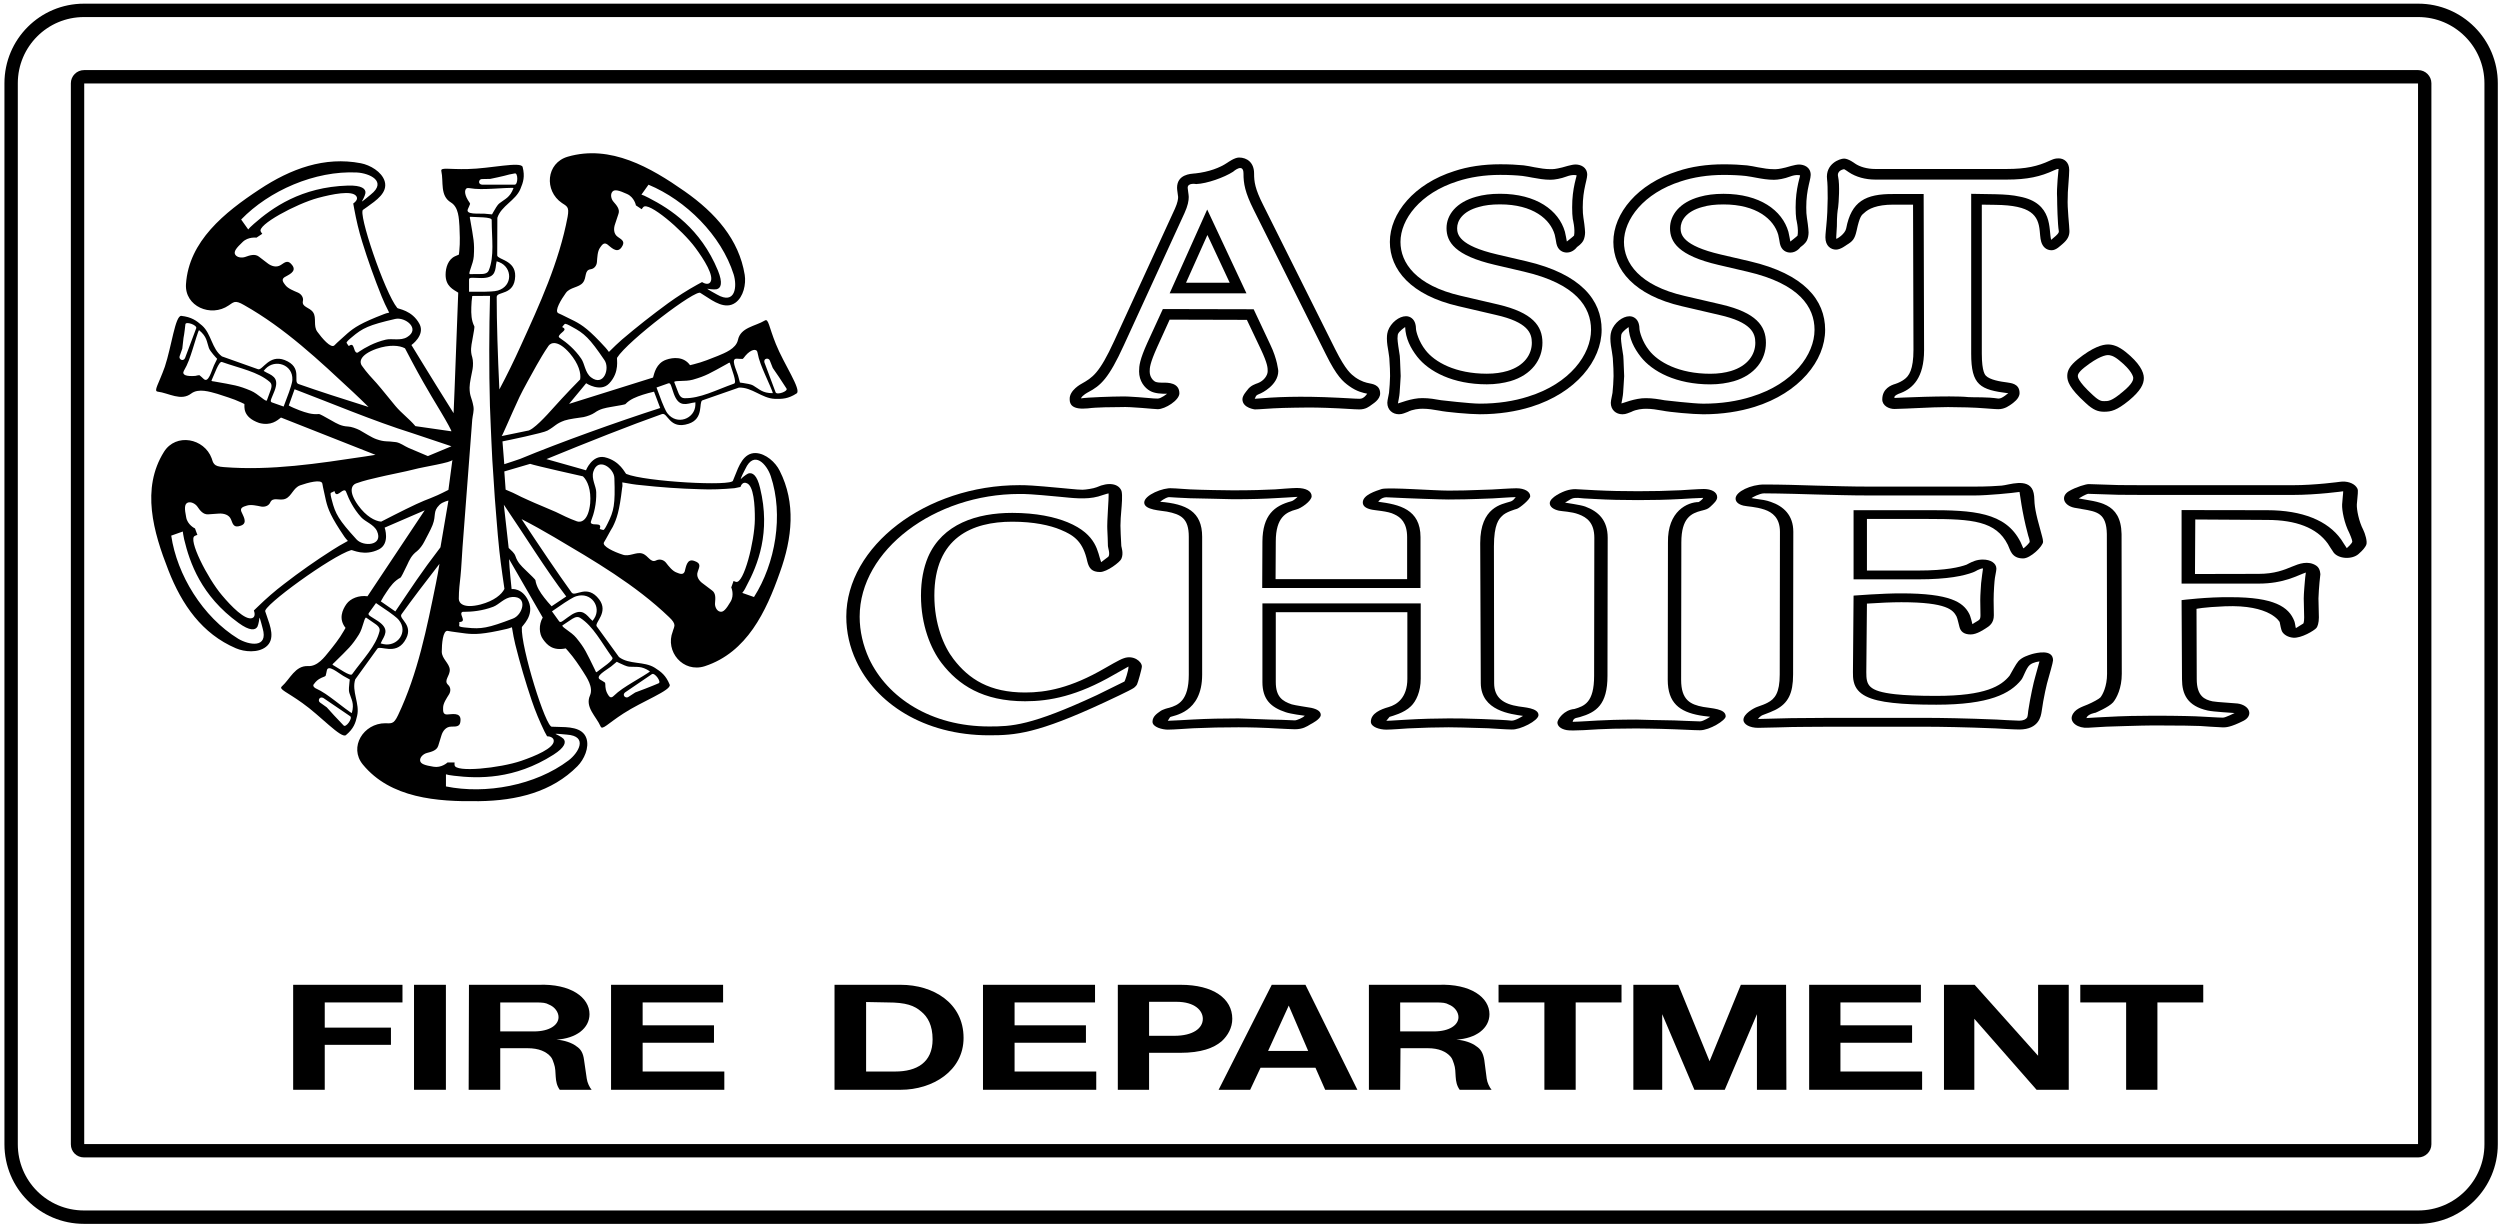 <?xml version="1.0" encoding="UTF-8"?>
<svg xmlns="http://www.w3.org/2000/svg" xmlns:xlink="http://www.w3.org/1999/xlink" width="556pt" height="273pt" viewBox="0 0 556 273" version="1.1">
<g id="surface1">
<path style=" stroke:none;fill-rule:nonzero;fill:rgb(0%,0%,0%);fill-opacity:1;" d="M 537.812 0.816 L 18.684 0.816 C 8.867 0.816 0.988 8.746 0.988 18.516 L 0.988 254.484 C 0.988 264.301 8.867 272.184 18.684 272.184 L 537.812 272.184 C 547.586 272.184 555.512 264.301 555.512 254.484 L 555.512 18.516 C 555.512 8.746 547.586 0.816 537.812 0.816 Z M 552.539 254.484 C 552.539 262.648 545.934 269.207 537.812 269.207 L 18.684 269.207 C 10.52 269.207 3.961 262.648 3.961 254.484 L 3.961 18.516 C 3.961 10.398 10.52 3.793 18.684 3.793 L 537.812 3.793 C 545.934 3.793 552.539 10.398 552.539 18.516 L 552.539 254.484 "/>
<path style=" stroke:none;fill-rule:nonzero;fill:rgb(0%,0%,0%);fill-opacity:1;" d="M 537.812 15.59 L 18.684 15.59 C 17.082 15.59 15.758 16.91 15.758 18.516 L 15.758 254.484 C 15.758 256.137 17.035 257.41 18.684 257.41 L 537.812 257.41 C 539.418 257.41 540.742 256.09 540.742 254.484 L 540.742 18.516 C 540.742 16.91 539.418 15.59 537.812 15.59 Z M 537.77 254.438 L 18.73 254.438 L 18.73 18.562 L 537.77 18.562 L 537.77 254.438 "/>
<path style=" stroke:none;fill-rule:nonzero;fill:rgb(0%,0%,0%);fill-opacity:1;" d="M 241.926 90.824 C 243.754 90.57 247.668 90.535 249.367 90.535 C 251.418 90.414 256.777 91.004 257.484 91.004 C 259.121 91.004 262.297 89.016 262.297 87.465 C 262.273 85.086 259.746 85.086 258.617 85.105 C 257.77 85.105 257.297 85.059 256.871 84.871 C 256.398 84.586 255.691 83.832 255.691 82.605 C 255.691 81.805 255.738 80.812 257.344 77.227 L 260.129 71.09 L 277.305 71.137 L 280.375 77.602 C 281.977 81 281.93 81.852 281.93 82.559 C 281.93 83.52 281.047 84.719 279.762 85.199 C 279.242 85.391 278.109 85.719 277.398 86.758 C 277.305 86.898 276.316 87.938 276.316 88.785 C 276.316 90.828 279.27 91.055 279.051 91.055 C 279.996 91.055 282.734 90.816 283.203 90.816 C 285.328 90.676 291.18 90.629 291.18 90.629 C 291.18 90.629 293.871 90.629 297.645 90.816 C 298.164 90.816 301.281 91.055 302.32 91.055 C 303.734 91.055 304.488 90.438 305.055 90.016 C 305.199 89.871 306.945 88.93 306.945 87.512 C 306.945 85.52 305.09 85.387 304.535 85.246 C 303.828 85.105 302.789 84.871 301.422 83.926 C 300.477 83.219 299.344 82.414 296.984 77.742 L 280.941 45.605 C 279.102 41.973 278.91 40.414 278.91 38.574 C 278.91 36.164 277.352 35.035 275.559 35.035 C 274.57 35.035 273.152 36.07 272.918 36.215 C 271.312 37.301 268.859 38.242 265.789 38.574 L 265.648 38.574 C 264.801 38.668 261.777 38.762 261.777 41.781 C 261.777 42.301 262.016 43.574 262.016 43.812 C 262.016 44.238 261.922 45.039 261.309 46.406 L 247.809 75.809 C 244.461 83.125 242.949 83.973 240.543 85.344 C 240.543 85.344 237.766 86.773 237.898 88.836 C 237.898 89.922 238.445 91.164 241.926 90.824 Z M 242.004 87.23 C 244.793 85.77 246.582 84.16 249.934 76.801 L 263.43 47.398 C 264.188 45.746 264.375 44.613 264.375 43.812 C 264.375 43.34 264.141 42.066 264.141 41.781 C 264.117 40.57 266.027 40.934 266.027 40.934 C 268.418 40.844 272.258 39.469 274.238 38.195 C 274.293 38.152 276.543 36.133 276.551 38.574 C 276.551 40.84 276.883 42.773 278.816 46.645 L 294.863 78.781 C 297.316 83.738 298.684 84.871 300.055 85.859 C 301.754 87.09 303.168 87.371 304.066 87.559 C 304.066 87.559 303.641 88.129 303.547 88.176 C 303.168 88.504 302.887 88.691 302.32 88.691 C 301.375 88.691 298.309 88.457 297.645 88.457 C 288.969 88.023 283.645 88.297 279.051 88.691 C 279.051 88.691 279.289 88.176 279.336 88.078 C 279.523 87.844 279.809 87.703 280.422 87.465 C 280.422 87.465 284.289 85.711 284.289 82.512 C 284.289 82.512 284.102 79.914 282.496 76.609 L 278.816 68.777 L 258.617 68.73 L 255.172 76.234 C 253.473 80.008 253.332 81.332 253.332 82.605 C 253.332 84.73 254.559 86.285 255.785 86.945 C 256.777 87.512 258.383 87.613 259.562 87.559 C 259.562 87.559 258.246 88.637 257.484 88.645 C 256.871 88.645 256.305 88.598 255.832 88.551 C 255.832 88.551 250.871 88.094 249.367 88.176 C 247.621 88.176 241.859 88.363 240.402 88.598 C 240.699 87.887 242.004 87.23 242.004 87.23 "/>
<path style=" stroke:none;fill-rule:nonzero;fill:rgb(0%,0%,0%);fill-opacity:1;" d="M 408.328 55.516 C 409.367 55.516 410.594 54.523 410.688 54.477 C 412.012 53.676 412.48 53.203 412.906 51.316 C 413.613 48.012 414.039 47.824 414.605 47.352 C 415.551 46.453 417.344 45.512 421.07 45.512 L 425.461 45.512 L 425.555 77.789 C 425.555 82.227 424.562 83.645 423.48 84.398 C 423.055 84.73 422.246 85.156 421.496 85.391 C 420.621 85.641 418.617 86.414 418.617 88.836 C 418.617 90.242 420.113 90.957 421.309 90.957 C 422.535 90.957 425.742 90.77 426.121 90.77 C 428.387 90.629 432.066 90.535 433.246 90.535 C 435.797 90.535 439.289 90.629 441.461 90.816 C 441.742 90.816 443.629 91.004 444.434 91.004 C 445.895 91.004 446.887 90.203 447.5 89.777 C 447.641 89.637 449.152 88.691 449.152 87.418 C 449.152 85.184 446.969 85.195 446.414 85.059 C 444.902 84.871 442.547 84.492 441.648 83.551 C 441.555 83.406 440.754 82.84 440.754 78.641 L 440.754 45.512 L 443.82 45.559 C 451.746 45.652 453.305 47.871 453.637 51.363 C 453.684 51.551 453.73 53.062 453.965 53.77 C 454.297 54.902 455.098 55.656 456.277 55.656 C 457.316 55.656 458.227 54.637 458.73 54.242 C 459.77 53.344 460.242 52.543 460.242 51.41 C 460.242 50.324 459.73 46.305 459.863 44 C 459.863 43.293 459.863 42.68 460.055 40.367 C 460.102 39.562 460.195 38.715 460.195 37.816 C 460.195 36.023 459.016 35.223 457.836 35.223 C 456.984 35.223 456.609 35.41 455.852 35.742 C 453.211 36.969 450.613 37.582 446.273 37.582 L 417.059 37.582 C 415.266 37.582 413.613 37.109 412.531 36.355 C 412.531 36.355 411.113 35.27 410.121 35.27 C 409.18 35.27 405.93 36.406 406.34 39.887 C 406.527 41.332 406.582 46.266 406.16 50.324 C 406.16 50.465 405.969 52.07 405.969 52.777 C 405.969 54.715 407.195 55.516 408.328 55.516 Z M 408.52 50.324 C 408.52 47.918 408.66 46.926 408.801 46.125 C 408.934 45.145 409.203 41.051 408.801 39.328 C 408.43 37.84 410.121 37.629 410.121 37.629 C 410.219 37.629 411.16 38.289 411.16 38.289 C 412.766 39.375 414.891 39.941 417.059 39.941 L 446.273 39.941 C 450.898 39.941 453.824 39.281 456.844 37.867 C 457.504 37.582 457.504 37.582 457.836 37.582 C 457.836 37.582 457.34 41.867 457.504 44 C 457.504 45.227 457.613 49.992 457.883 51.41 C 457.883 51.645 457.883 51.836 457.223 52.449 C 456.938 52.684 456.18 53.34 456.18 53.34 C 455.566 51.152 456.727 45.145 449.152 43.719 C 447.688 43.387 445.941 43.246 443.867 43.199 L 438.391 43.105 L 438.391 78.641 C 438.391 85.695 440.387 86.68 446.648 87.465 C 446.32 87.656 446.133 87.844 445.941 87.984 C 445.328 88.41 444.953 88.645 444.434 88.645 C 441.781 88.238 439.277 88.414 437.777 88.316 C 433.785 87.887 421.355 88.504 421.355 88.504 C 421.355 88.504 420.883 88.023 422.816 87.371 C 425.348 86.359 427.914 84.062 427.914 77.887 L 427.82 43.152 L 421.07 43.152 C 414.871 43.098 411.73 44.805 410.594 50.797 C 410.359 52.023 408.566 53.156 408.379 53.109 C 408.328 53.062 408.52 50.609 408.52 50.324 "/>
<path style=" stroke:none;fill-rule:nonzero;fill:rgb(0%,0%,0%);fill-opacity:1;" d="M 358.715 80.152 C 358.809 81.332 358.855 82.652 358.855 83.645 C 358.855 84.445 358.715 86.664 358.621 87.371 C 358.621 87.559 358.242 89.023 358.242 89.59 C 358.242 91.148 359.375 92.137 360.84 92.137 C 361.688 92.137 362.23 91.777 362.773 91.617 C 363.871 91.027 365.32 90.91 366.078 90.91 C 367.305 90.91 368.484 91.102 369.805 91.336 C 371.176 91.641 376.508 92.137 378.82 92.137 C 383.066 92.137 386.891 91.523 390.238 90.484 C 400.199 87.371 405.91 80.199 405.91 73.355 C 405.91 66.746 401.285 60.941 389.156 58.109 L 382.688 56.602 C 374.148 54.617 373.77 52.117 373.77 50.75 C 373.77 49.145 374.902 47.02 378.633 46.031 C 379.906 45.652 381.414 45.465 383.305 45.465 C 390.664 45.465 394.488 48.766 395.48 52.211 C 395.574 52.543 395.809 53.91 395.855 54.195 C 396.188 55.703 397.273 56.176 398.168 56.176 C 399.488 56.176 400.293 55.137 400.434 54.949 C 400.672 54.762 401.426 54.289 401.852 53.484 C 402.086 53.016 402.227 52.309 402.227 51.691 C 402.227 50.984 401.898 48.531 401.852 48.391 C 401.754 47.684 401.711 47.211 401.711 46.125 C 401.711 44.094 401.945 42.586 402.273 41.121 C 402.273 40.98 402.699 39.562 402.699 38.902 C 402.699 37.129 401.164 36.59 400.105 36.59 C 399.207 36.59 397.367 37.203 397.129 37.254 C 395.574 37.629 395.195 37.629 394.535 37.629 C 393.355 37.629 392.223 37.441 390.949 37.203 C 390.191 37.062 389.391 36.875 388.539 36.781 C 387.125 36.641 385.379 36.543 383.352 36.543 C 379.574 36.543 376.129 37.062 373.156 38.055 C 364.188 40.887 358.809 47.445 358.809 53.816 C 358.809 59.953 363.434 65.66 374.102 68.117 L 382.406 70.051 C 389.484 71.656 390.383 74.062 390.383 76.234 C 390.383 78.828 388.73 81.379 384.953 82.512 C 383.68 82.887 382.172 83.125 380.379 83.125 C 373.391 83.125 368.766 80.527 366.738 77.887 C 365.273 76.047 364.613 73.73 364.613 73.07 C 364.613 72.695 364.566 72.363 364.473 72.035 C 364.188 70.949 363.34 70.336 362.395 70.336 C 360.875 70.336 359.016 71.777 358.387 73.59 C 358.289 73.875 358.148 74.395 358.148 75.289 C 358.148 76.328 358.34 77.32 358.48 78.168 C 358.574 78.926 358.715 79.535 358.715 80.152 Z M 360.602 74.348 C 360.832 73.656 362.16 72.789 362.207 72.742 C 362.301 75.254 363.414 77.453 364.898 79.348 C 367.492 82.652 372.824 85.484 380.379 85.484 C 382.359 85.484 384.105 85.199 385.613 84.777 C 390.289 83.406 392.742 80.008 392.742 76.234 C 392.742 72.457 390.523 69.531 382.926 67.738 L 374.617 65.805 C 364.566 63.492 361.168 58.441 361.168 53.816 C 361.168 48.812 365.512 42.961 373.863 40.32 C 376.602 39.422 379.812 38.902 383.352 38.902 C 385.332 38.902 386.984 38.996 388.305 39.141 C 388.777 39.188 390.289 39.469 390.523 39.516 C 391.797 39.754 393.117 39.988 394.535 39.988 C 395.434 39.988 396.887 39.734 398.074 39.273 C 399.512 38.727 400.34 38.996 400.34 38.996 C 400.34 39.234 399.961 40.414 399.914 40.789 C 399.586 42.301 399.348 43.953 399.348 46.125 C 399.348 47.305 399.395 47.918 399.488 48.719 C 399.488 48.719 400.055 50.949 399.773 52.402 C 399.68 52.543 398.168 53.723 398.168 53.723 C 398.168 53.629 397.84 51.93 397.742 51.551 C 396.375 46.785 391.371 43.105 383.305 43.105 C 381.227 43.105 379.527 43.34 378.016 43.766 C 373.535 44.992 371.41 47.824 371.41 50.75 C 371.41 53.816 373.25 56.836 382.172 58.914 L 388.637 60.426 C 400.199 63.113 403.551 68.305 403.551 73.355 C 403.551 78.828 398.879 85.344 389.531 88.223 C 386.418 89.211 382.832 89.777 378.82 89.777 C 376.602 89.777 370.324 89.023 370.23 89.023 C 368.91 88.785 367.539 88.551 366.078 88.551 C 363.664 88.5 360.695 89.777 360.602 89.73 C 360.602 89.73 360.98 87.844 360.98 87.371 C 360.98 87.137 361.215 84.16 361.215 83.645 C 361.215 83.078 361.074 80.672 361.074 80.152 C 361.074 79.441 360.98 78.781 360.887 78.312 C 360.84 78.121 360.508 75.902 360.508 75.289 C 360.508 74.676 360.602 74.395 360.602 74.348 "/>
<path style=" stroke:none;fill-rule:nonzero;fill:rgb(0%,0%,0%);fill-opacity:1;" d="M 463.816 89.59 C 465.562 91.242 466.648 91.57 467.969 91.57 C 469.523 91.57 470.754 91.289 473.488 89.07 C 476.086 86.898 476.793 85.438 476.793 84.066 C 476.793 82.699 475.801 80.719 472.734 78.262 C 471.129 76.988 469.902 76.609 468.816 76.609 C 467.59 76.609 465.469 77.18 462.07 79.914 C 460.324 81.332 459.758 82.414 459.758 83.598 C 459.758 84.777 460.18 86.285 463.816 89.59 Z M 462.117 83.598 C 462.117 83.453 462.07 82.934 463.531 81.754 C 466.742 79.207 468.348 78.973 468.816 78.973 C 469.242 78.973 469.996 79.066 471.27 80.105 C 474.148 82.414 474.434 83.785 474.434 84.066 C 474.434 84.398 474.387 85.297 471.98 87.23 C 469.574 89.258 468.863 89.211 467.969 89.211 C 467.402 89.211 466.883 89.211 465.422 87.844 C 461.926 84.633 462.117 83.738 462.117 83.598 "/>
<path style=" stroke:none;fill-rule:nonzero;fill:rgb(0%,0%,0%);fill-opacity:1;" d="M 309.012 80.141 C 309.105 81.32 309.152 82.641 309.152 83.633 C 309.152 84.438 309.012 86.652 308.918 87.363 C 308.918 87.551 308.539 89.012 308.539 89.578 C 308.539 91.137 309.672 92.129 311.137 92.129 C 311.984 92.129 312.527 91.77 313.07 91.609 C 314.164 91.02 315.617 90.902 316.375 90.902 C 317.602 90.902 318.781 91.09 320.102 91.324 C 321.473 91.633 326.805 92.129 329.117 92.129 C 333.363 92.129 337.188 91.516 340.535 90.477 C 350.496 87.363 356.203 80.188 356.203 73.344 C 356.203 66.738 351.578 60.934 339.453 58.102 L 332.984 56.59 C 324.445 54.609 324.066 52.109 324.066 50.738 C 324.066 49.137 325.199 47.012 328.926 46.02 C 330.203 45.645 331.711 45.453 333.602 45.453 C 340.961 45.453 344.785 48.758 345.773 52.203 C 345.871 52.531 346.105 53.902 346.152 54.184 C 346.484 55.695 347.57 56.168 348.465 56.168 C 349.785 56.168 350.59 55.129 350.73 54.938 C 350.969 54.75 351.723 54.277 352.145 53.477 C 352.383 53.004 352.523 52.297 352.523 51.684 C 352.523 50.977 352.195 48.52 352.145 48.379 C 352.051 47.672 352.004 47.199 352.004 46.113 C 352.004 44.086 352.242 42.574 352.57 41.113 C 352.57 40.969 352.996 39.555 352.996 38.895 C 352.996 37.121 351.461 36.582 350.398 36.582 C 349.504 36.582 347.664 37.195 347.426 37.242 C 345.871 37.621 345.492 37.621 344.832 37.621 C 343.652 37.621 342.52 37.43 341.246 37.195 C 340.488 37.055 339.688 36.863 338.84 36.77 C 337.422 36.629 335.676 36.535 333.648 36.535 C 329.871 36.535 326.426 37.055 323.453 38.047 C 314.484 40.875 309.105 47.438 309.105 53.809 C 309.105 59.941 313.73 65.652 324.398 68.105 L 332.703 70.043 C 339.781 71.645 340.68 74.055 340.68 76.223 C 340.68 78.82 339.027 81.367 335.254 82.5 C 333.977 82.879 332.469 83.113 330.672 83.113 C 323.688 83.113 319.062 80.52 317.035 77.875 C 315.57 76.035 314.91 73.723 314.91 73.062 C 314.91 72.684 314.863 72.355 314.77 72.023 C 314.484 70.938 313.637 70.324 312.691 70.324 C 311.172 70.324 309.312 71.77 308.68 73.582 C 308.586 73.863 308.445 74.383 308.445 75.281 C 308.445 76.316 308.633 77.309 308.777 78.16 C 308.871 78.914 309.012 79.527 309.012 80.141 Z M 310.898 74.336 C 311.129 73.648 312.457 72.777 312.504 72.73 C 312.598 75.246 313.711 77.441 315.195 79.34 C 317.789 82.641 323.121 85.473 330.672 85.473 C 332.656 85.473 334.402 85.191 335.91 84.766 C 340.586 83.398 343.039 80 343.039 76.223 C 343.039 72.449 340.82 69.523 333.223 67.73 L 324.914 65.793 C 314.863 63.48 311.465 58.434 311.465 53.809 C 311.465 48.805 315.809 42.953 324.16 40.309 C 326.898 39.414 330.105 38.895 333.648 38.895 C 335.629 38.895 337.281 38.988 338.602 39.129 C 339.074 39.176 340.586 39.461 340.82 39.508 C 342.094 39.742 343.414 39.98 344.832 39.98 C 345.727 39.98 347.184 39.723 348.371 39.266 C 349.809 38.719 350.637 38.988 350.637 38.988 C 350.637 39.223 350.258 40.402 350.211 40.781 C 349.883 42.293 349.645 43.941 349.645 46.113 C 349.645 47.297 349.691 47.906 349.785 48.711 C 349.785 48.711 350.352 50.938 350.07 52.391 C 349.977 52.531 348.465 53.711 348.465 53.711 C 348.465 53.617 348.137 51.918 348.039 51.543 C 346.672 46.773 341.672 43.094 333.602 43.094 C 331.523 43.094 329.824 43.328 328.312 43.754 C 323.828 44.98 321.707 47.812 321.707 50.738 C 321.707 53.809 323.547 56.828 332.469 58.902 L 338.934 60.414 C 350.496 63.105 353.848 68.297 353.848 73.344 C 353.848 78.82 349.172 85.332 339.828 88.211 C 336.715 89.203 333.129 89.77 329.117 89.77 C 326.898 89.77 320.621 89.012 320.527 89.012 C 319.203 88.777 317.836 88.539 316.375 88.539 C 313.961 88.492 310.992 89.77 310.898 89.723 C 310.898 89.723 311.277 87.836 311.277 87.363 C 311.277 87.125 311.512 84.152 311.512 83.633 C 311.512 83.066 311.371 80.66 311.371 80.141 C 311.371 79.434 311.277 78.773 311.184 78.301 C 311.137 78.113 310.805 75.895 310.805 75.281 C 310.805 74.664 310.898 74.383 310.898 74.336 "/>
<path style=" stroke:none;fill-rule:nonzero;fill:rgb(0%,0%,0%);fill-opacity:1;" d="M 268.48 46.598 L 260.129 65.238 L 277.211 65.238 Z M 268.527 52.258 L 273.484 62.879 L 263.773 62.879 L 268.527 52.258 "/>
<path style=" stroke:none;fill-rule:nonzero;fill:rgb(0%,0%,0%);fill-opacity:1;" d="M 387.164 219.02 L 380.207 236.016 L 373.254 219.02 L 363.258 219.02 L 363.258 242.367 L 369.676 242.367 L 369.676 225.555 L 376.832 242.367 L 383.586 242.367 L 390.742 225.555 L 390.742 242.367 L 397.293 242.367 L 397.223 219.02 L 387.164 219.02 "/>
<path style=" stroke:none;fill-rule:nonzero;fill:rgb(0%,0%,0%);fill-opacity:1;" d="M 282.836 219.02 L 271.02 242.367 L 278.039 242.367 L 280.34 237.465 L 292.559 237.465 L 294.719 242.367 L 301.879 242.367 L 290.332 219.02 Z M 282.023 233.727 L 286.617 223.641 L 290.938 233.727 L 282.023 233.727 "/>
<path style=" stroke:none;fill-rule:nonzero;fill:rgb(0%,0%,0%);fill-opacity:1;" d="M 214.297 230.832 C 214.297 223.035 207.547 219.02 200.32 219.02 L 185.598 219.02 L 185.598 242.367 L 200.32 242.367 C 207.41 242.367 214.297 238.164 214.297 230.832 Z M 192.621 238.305 L 192.621 222.848 L 197.348 222.941 C 201.535 222.941 203.359 223.641 204.91 224.996 C 206.328 226.164 207.41 228.031 207.41 231.16 C 207.41 236.344 203.832 238.305 199.105 238.305 L 192.621 238.305 "/>
<path style=" stroke:none;fill-rule:nonzero;fill:rgb(0%,0%,0%);fill-opacity:1;" d="M 453.27 234.801 L 439.156 219.02 L 432.34 219.02 L 432.34 242.367 L 439.09 242.367 L 439.09 226.582 L 452.934 242.367 L 460.09 242.367 L 460.09 219.02 L 453.27 219.02 L 453.27 234.801 "/>
<path style=" stroke:none;fill-rule:nonzero;fill:rgb(0%,0%,0%);fill-opacity:1;" d="M 462.656 222.941 L 472.852 222.941 L 472.852 242.367 L 479.809 242.367 L 479.809 222.941 L 490.004 222.941 L 490.004 219.02 L 462.656 219.02 L 462.656 222.941 "/>
<path style=" stroke:none;fill-rule:nonzero;fill:rgb(0%,0%,0%);fill-opacity:1;" d="M 333.277 222.941 L 343.473 222.941 L 343.473 242.367 L 350.43 242.367 L 350.43 222.941 L 360.625 222.941 L 360.625 219.02 L 333.277 219.02 L 333.277 222.941 "/>
<path style=" stroke:none;fill-rule:nonzero;fill:rgb(0%,0%,0%);fill-opacity:1;" d="M 330.105 235.734 C 329.836 234.148 329.293 233.309 328.348 232.699 C 327.336 231.906 325.648 231.348 323.891 231.207 C 328.281 230.973 331.254 228.684 331.254 225.555 C 331.254 221.82 327.066 218.738 319.906 219.02 L 304.445 219.02 L 304.445 242.367 L 311.398 242.367 L 311.469 233.121 L 317.543 233.121 C 319.977 233.121 321.664 233.867 322.676 235.082 C 323.016 235.5 323.148 236.016 323.352 236.574 C 324.027 238.445 323.285 240.496 324.633 242.367 L 331.727 242.367 C 331.254 241.805 330.777 240.824 330.645 239.891 Z M 318.895 229.387 L 311.398 229.387 L 311.398 222.941 L 319.098 222.941 C 320.988 222.941 321.527 223.035 322.203 223.406 C 323.555 223.922 324.363 225.137 324.363 226.211 C 324.363 227.938 322.406 229.387 318.895 229.387 "/>
<path style=" stroke:none;fill-rule:nonzero;fill:rgb(0%,0%,0%);fill-opacity:1;" d="M 129.891 235.734 C 129.688 234.148 129.148 233.309 128.203 232.699 C 127.188 231.906 125.5 231.348 123.746 231.207 C 128.133 230.973 131.105 228.684 131.105 225.555 C 131.105 221.82 126.918 218.738 119.762 219.02 L 104.297 219.02 L 104.23 242.367 L 111.254 242.367 L 111.254 233.121 L 117.328 233.121 C 119.828 233.121 121.516 233.867 122.531 235.082 C 122.867 235.5 123.004 236.016 123.203 236.574 C 123.879 238.445 123.137 240.496 124.488 242.367 L 131.578 242.367 C 131.105 241.805 130.633 240.824 130.496 239.891 Z M 118.746 229.387 L 111.254 229.387 L 111.254 222.941 L 118.949 222.941 C 120.844 222.941 121.383 223.035 122.059 223.406 C 123.406 223.922 124.219 225.137 124.219 226.211 C 124.219 227.938 122.258 229.387 118.746 229.387 "/>
<path style=" stroke:none;fill-rule:nonzero;fill:rgb(0%,0%,0%);fill-opacity:1;" d="M 274.059 226.582 C 274.059 222.055 269.805 219.02 262.578 219.02 L 248.602 219.02 L 248.602 242.367 L 255.555 242.367 L 255.555 234.148 L 262.441 234.148 C 267.172 234.148 269.938 233.074 271.695 231.578 C 273.113 230.273 274.059 228.543 274.059 226.582 Z M 261.16 230.363 L 255.555 230.363 L 255.555 222.801 L 261.633 222.801 C 265.754 222.801 267.508 224.762 267.508 226.582 C 267.508 228.684 265.348 230.363 261.16 230.363 "/>
<path style=" stroke:none;fill-rule:nonzero;fill:rgb(0%,0%,0%);fill-opacity:1;" d="M 409.312 231.906 L 425.246 231.906 L 425.246 228.031 L 409.312 228.031 L 409.312 222.941 L 427.207 222.941 L 427.207 219.02 L 402.355 219.02 L 402.355 242.367 L 427.477 242.367 L 427.477 238.305 L 409.312 238.305 L 409.312 231.906 "/>
<path style=" stroke:none;fill-rule:nonzero;fill:rgb(0%,0%,0%);fill-opacity:1;" d="M 142.922 231.906 L 158.789 231.906 L 158.789 228.031 L 142.922 228.031 L 142.922 222.941 L 160.816 222.941 L 160.816 219.02 L 135.898 219.02 L 135.898 242.367 L 161.09 242.367 L 161.09 238.305 L 142.922 238.305 L 142.922 231.906 "/>
<path style=" stroke:none;fill-rule:nonzero;fill:rgb(0%,0%,0%);fill-opacity:1;" d="M 225.641 231.906 L 241.512 231.906 L 241.512 228.031 L 225.641 228.031 L 225.641 222.941 L 243.535 222.941 L 243.535 219.02 L 218.617 219.02 L 218.617 242.367 L 243.805 242.367 L 243.805 238.305 L 225.641 238.305 L 225.641 231.906 "/>
<path style=" stroke:none;fill-rule:nonzero;fill:rgb(0%,0%,0%);fill-opacity:1;" d="M 65.199 242.367 L 72.223 242.367 L 72.223 232.371 L 86.945 232.371 L 86.945 228.543 L 72.223 228.543 L 72.223 222.941 L 89.512 222.941 L 89.512 219.02 L 65.199 219.02 L 65.199 242.367 "/>
<path style=" stroke:none;fill-rule:nonzero;fill:rgb(0%,0%,0%);fill-opacity:1;" d="M 92.078 242.367 L 99.168 242.367 L 99.168 219.02 L 92.078 219.02 Z M 92.078 242.367 "/>
<path style=" stroke:none;fill-rule:nonzero;fill:rgb(0%,0%,0%);fill-opacity:1;" d="M 303.086 111.742 C 303.086 112.516 303.695 113.008 304.828 113.285 C 305.68 113.535 308.719 113.637 310.117 114.398 C 311.484 115.02 312.945 116.223 312.945 119.469 L 312.945 128.801 L 283.688 128.801 L 283.734 120.426 C 283.734 115.02 286.047 113.906 288.266 113.316 C 289.324 113.098 291.711 111.426 291.711 110.352 C 291.711 109.238 290.484 108.527 288.406 108.527 C 287.32 108.527 284.113 108.805 283.594 108.836 C 281.141 108.961 278.402 109.051 274.203 109.051 C 272.691 109.051 267.266 108.961 264.668 108.836 C 264.148 108.836 261.461 108.59 260.609 108.59 C 258.738 108.414 254.477 110.078 254.477 111.773 C 254.477 113.445 258.223 113.535 259.523 113.781 C 262.641 114.398 264.387 115.266 264.387 119.375 L 264.387 150.066 C 264.387 155.848 262.023 156.836 259.996 157.422 C 259.949 157.422 258.578 157.73 257.969 158.227 C 257.453 158.609 256.316 159.285 256.316 160.512 C 256.316 161.746 258.574 162.273 259.715 162.273 C 260.941 162.273 264.715 161.996 265.375 161.965 C 268.82 161.812 271.984 161.75 275.43 161.75 C 277.695 161.75 280.809 161.812 284.961 162.059 C 285.199 162.059 287.133 162.184 287.98 162.184 C 289.727 162.184 290.625 161.594 291.473 161.07 C 291.711 160.945 293.738 159.926 293.738 158.996 C 293.738 158.258 293.031 157.73 291.617 157.422 C 290.953 157.301 287.98 156.867 287.273 156.648 C 285.199 155.938 283.734 154.98 283.734 151.676 L 283.734 136.156 L 312.996 136.156 L 312.996 150.965 C 312.996 155.141 310.719 156.719 308.809 157.258 C 307.109 157.738 304.879 158.633 304.879 160.512 C 304.879 161.691 306.832 162.273 308.32 162.273 C 309.453 162.273 312.617 162.027 313.137 161.996 C 316.109 161.844 319.742 161.75 322.195 161.75 C 323 161.75 326.68 161.812 330.977 161.965 C 331.637 161.996 335.082 162.242 336.164 162.242 C 338.031 162.363 342.16 160.285 342.16 159.031 C 342.16 157.422 338.852 157.316 337.77 157.113 C 334.371 156.59 332.297 155.195 332.297 151.922 L 332.25 121.508 C 332.25 116.562 333.383 115.418 334.043 114.77 C 334.844 113.879 336.969 113.281 337.395 113.156 C 338.055 112.91 340.32 111.062 340.32 110.352 C 340.32 109.328 339.047 108.59 337.254 108.59 C 336.07 108.59 332.484 108.836 331.824 108.867 C 326.633 109.082 323.941 109.113 322.195 109.113 C 318.848 109.113 309.082 108.348 307.332 108.742 C 305.984 109.191 303.086 110.066 303.086 111.742 Z M 308.273 110.59 L 313.09 110.809 C 313.09 110.809 320.168 111.09 322.195 111.09 C 323.992 111.09 326.773 111.059 332.016 110.84 C 332.723 110.809 336.164 110.559 337.109 110.559 C 336.949 110.664 336.602 111.414 335.754 111.594 C 334.098 112.141 329.199 112.723 329.199 120.785 L 329.324 151.926 C 329.383 158.16 336.117 158.82 338.715 159.215 C 338.715 159.215 337.027 160.32 336.164 160.273 C 334.117 160.023 325.105 159.723 322.195 159.773 C 319.648 159.773 315.969 159.867 312.898 160.055 C 312.43 160.055 309.266 160.305 308.32 160.305 C 308.32 160.305 309.031 159.465 309.031 159.434 C 309.699 159.211 312.242 158.602 313.797 157.062 C 314.93 155.973 315.969 153.824 315.969 150.961 L 315.969 134.203 L 280.762 134.203 L 280.762 151.676 C 280.762 155.57 282.648 157.312 285.953 158.402 C 287.039 158.777 289.871 159.152 290.199 159.184 L 290.059 159.277 C 289.781 159.602 288.406 160.211 287.98 160.211 C 287.699 160.211 285.246 160.086 284.961 160.086 C 282.695 160.086 276.516 159.773 275.43 159.773 C 271.938 159.773 268.68 159.836 265.188 160.023 C 264.48 160.055 260.516 160.305 259.715 160.305 L 260.23 159.492 C 260.824 159.102 267.359 158.68 267.359 150.055 L 267.359 119.375 C 267.359 113.75 263.836 112.074 258.016 111.59 C 258.082 111.543 259.102 110.691 259.949 110.559 C 259.949 110.559 263.914 110.809 264.668 110.809 C 266.086 110.809 273.445 111.027 274.203 111.027 C 278.496 111.027 281.281 110.934 283.828 110.777 C 284.254 110.777 288.594 110.496 288.594 110.496 C 288.453 110.652 287.652 111.371 287.227 111.465 L 287.133 111.496 C 283.449 112.492 280.809 114.516 280.762 120.434 L 280.715 130.773 L 315.922 130.773 L 315.922 119.469 C 315.922 113.238 311.176 112.195 306.527 111.59 C 306.527 111.59 307.078 110.633 308.273 110.59 "/>
<path style=" stroke:none;fill-rule:nonzero;fill:rgb(0%,0%,0%);fill-opacity:1;" d="M 449.094 162.242 C 453.531 162.23 453.895 159.168 454.047 158.32 C 454.473 155.195 455.227 151.922 455.559 150.902 C 455.699 150.375 456.598 147.316 456.598 146.852 C 456.598 144.262 452.828 145.223 451.926 145.461 C 451.074 145.738 449.754 146.109 448.902 147.035 C 448.34 147.656 447.43 149.434 446.922 150.281 C 445.082 152.539 441.637 154.766 430.641 154.766 C 426.676 154.766 423.703 154.641 421.484 154.395 C 415.398 153.715 415.066 152.324 415.066 149.48 L 415.207 134.242 C 417.992 134.055 420.777 133.934 422.855 133.934 C 433.094 133.934 434.367 135.695 435.125 137.086 C 435.359 137.52 435.691 139.188 435.785 139.434 C 436.02 140.363 436.68 141.102 438.285 141.102 C 439.703 141.102 441.324 139.91 441.516 139.82 C 442.504 139.23 443.43 138.539 443.43 136.84 C 443.43 136.156 443.383 133.469 443.383 133.469 C 443.383 131.613 443.57 129.141 443.664 128.555 C 443.664 128.34 443.996 126.98 443.996 126.484 C 443.996 125.219 442.676 124.445 440.977 124.445 C 439.559 124.445 438.57 124.969 438.004 125.246 C 437.719 125.402 437.531 125.496 437.344 125.59 C 435.879 126.113 432.953 126.887 426.535 126.887 L 415.207 126.887 L 415.207 115.418 L 428.895 115.418 C 438.711 115.418 443.902 115.852 446.547 121.168 C 447.066 122.195 447.305 124.195 449.941 124.195 C 451.594 124.195 454.379 121.445 454.379 120.488 C 454.379 119.809 453.953 118.664 453.953 118.512 C 452.586 113.629 452.492 112.668 452.395 110.352 C 452.348 109.855 452.254 109.453 452.113 109.082 C 450.977 106.238 446.719 107.875 445.176 108 C 444.137 108.094 441.824 108.219 439.23 108.219 L 415.539 108.219 C 411.668 108.219 407.848 108.094 403.977 108 C 400.152 107.879 396.234 107.754 392.32 107.754 C 389.414 107.754 385.996 109.34 385.996 110.875 C 385.996 111.555 386.516 112.145 387.742 112.453 C 388.59 112.668 390.441 112.66 392.461 113.348 C 394.16 113.938 395.859 115.172 395.859 118.262 L 395.812 150.004 C 395.812 154.113 394.727 155.445 393.121 156.277 C 392.555 156.59 391.801 156.867 390.902 157.176 C 390 157.473 387.742 158.777 387.742 160.082 C 387.742 161.133 389.203 161.871 390.996 161.871 C 392.273 161.871 398.551 161.688 398.551 161.688 C 399.305 161.688 403.316 161.625 406.762 161.625 L 428.188 161.625 C 431.535 161.625 437.059 161.719 443.809 161.996 C 444.375 162.027 447.914 162.242 449.094 162.242 Z M 406.762 159.652 C 404.402 159.652 398.406 159.715 398.406 159.715 C 397.18 159.715 392.18 159.902 390.996 159.902 C 390.996 159.902 391.352 159.227 392.273 158.938 C 393.215 158.594 394.16 158.223 394.961 157.816 C 397.652 156.383 398.785 154.266 398.785 149.996 L 398.832 118.258 C 398.832 114.582 396.66 112.59 393.828 111.621 C 392.84 111.25 391.703 111.094 390.715 110.969 C 390.336 110.906 389.91 110.844 389.535 110.781 L 389.629 110.719 C 389.676 110.656 391.328 109.723 392.32 109.723 C 395.48 109.723 403.176 109.941 403.836 109.973 C 407.703 110.066 411.574 110.191 415.539 110.191 L 439.23 110.191 C 441.922 110.191 447.613 109.656 449.141 109.41 C 449.188 109.441 449.66 113.898 450.98 118.758 C 451.027 119.098 451.406 119.973 451.406 120.5 C 451.406 120.688 450.527 121.613 449.988 121.965 C 449.941 121.84 449.422 120.688 449.375 120.562 C 446.023 113.836 438.664 113.461 428.895 113.461 L 412.234 113.461 L 412.234 128.848 L 426.535 128.848 C 433.328 128.848 436.777 128.039 438.805 127.289 C 439.23 127.137 439.797 126.793 439.797 126.793 C 440.41 126.512 440.691 126.418 441.023 126.418 C 441.023 126.418 440.645 129.098 440.598 129.719 C 440.551 130.719 440.41 132.211 440.41 133.457 C 440.41 133.457 440.457 136.512 440.457 136.852 C 440.457 137.82 440.172 137.883 439.605 138.223 C 439.559 138.254 438.711 138.754 438.664 138.816 C 438.617 138.691 438.285 137.07 437.906 136.418 C 436.586 133.957 433.754 131.965 422.855 131.965 C 418.754 131.949 412.234 132.461 412.234 132.461 L 412.094 149.469 C 412.094 150.184 412.094 150.934 412.281 151.648 C 412.941 154.484 415.82 155.762 420.965 156.32 C 423.469 156.602 426.629 156.727 430.641 156.727 C 442.438 156.727 447.062 154.266 449.52 151.211 C 450.027 150.613 450.602 148.578 451.438 147.871 C 452.258 147.211 453.48 147.133 453.578 147.102 C 453.527 147.289 452.727 150.215 452.633 150.527 C 452.301 151.617 451.547 154.98 451.074 158.129 C 451.074 158.129 450.98 159.344 450.84 159.559 C 450.602 159.965 449.988 160.277 449.094 160.277 C 448.34 160.277 444.422 160.059 443.996 160.027 C 437.199 159.746 431.586 159.652 428.188 159.652 L 406.762 159.652 "/>
<path style=" stroke:none;fill-rule:nonzero;fill:rgb(0%,0%,0%);fill-opacity:1;" d="M 219.977 163.531 C 225.828 163.531 230.641 163.191 245.648 156.203 C 246.355 155.867 251.453 153.516 252.211 152.961 C 252.492 152.715 252.727 152.496 252.871 152.219 C 253.059 151.879 253.953 148.727 253.953 148.23 C 253.953 147.105 252.047 145.602 249.895 146.406 C 249.047 146.656 246.121 148.387 245.789 148.57 C 238.098 153.055 232.621 154.012 227.996 154.012 C 220.117 154.012 215.492 151.074 212.047 146.562 C 209.875 143.75 207.801 138.773 207.801 132.469 C 207.801 119.52 216.246 116.027 225.121 116.027 C 229.934 116.027 233.52 116.828 235.879 117.816 C 239.039 119.117 240.883 120.57 241.824 124.895 C 242.203 126.41 242.863 127.215 244.656 127.215 C 246.215 127.215 249.094 124.988 249.379 124.309 C 249.957 123.066 249.379 121.652 249.379 121.434 C 249.281 120.262 249.188 117.078 249.188 116.922 C 249.188 115.809 249.281 114.664 249.379 113.523 C 249.473 112.379 249.684 110.148 249.426 109.195 C 248.797 107.551 246.59 107.145 243.902 108.359 C 243.223 108.645 241.402 108.918 240.742 108.918 C 239.516 108.918 236.848 108.586 236.117 108.547 C 229.555 107.93 228.328 107.898 226.723 107.898 C 205.863 107.898 188.215 121.527 188.215 137.137 C 188.215 140.566 188.969 143.934 190.434 147.027 C 194.727 156.297 205.344 163.531 219.977 163.531 Z M 226.723 109.859 C 228.094 109.859 229.133 109.859 235.691 110.484 C 238.469 110.746 241.508 111.164 244.234 110.422 C 244.609 110.328 246.309 109.734 246.547 109.734 C 246.594 109.828 246.496 112.258 246.402 113.41 C 246.309 114.562 246.215 117.336 246.262 117.648 C 246.309 118.707 246.402 120.605 246.402 121.449 C 246.402 121.758 246.953 123.246 246.496 123.816 C 246.496 123.848 245.129 124.812 244.895 125.031 C 244.074 122.871 244.09 118.91 237.438 116.152 C 234.559 114.969 230.453 114.066 225.121 114.066 C 217.285 114.066 209.594 116.496 206.383 123.91 C 205.395 126.277 204.824 129.109 204.824 132.477 C 204.824 139.016 206.996 144.312 209.402 147.457 C 213.133 152.316 218.559 155.961 227.996 155.961 C 233.473 155.961 239.609 154.777 247.773 150.043 C 247.914 149.949 250.605 148.422 250.98 148.234 C 250.98 149.246 250.172 151.48 250.086 151.566 C 250.039 151.602 244.328 154.402 243.949 154.59 C 229.227 161.441 224.977 161.566 219.977 161.566 C 207.094 161.566 197.371 155.215 193.266 146.461 C 191.941 143.531 191.188 140.387 191.188 137.148 C 191.188 122.32 207.895 109.859 226.723 109.859 "/>
<path style=" stroke:none;fill-rule:nonzero;fill:rgb(0%,0%,0%);fill-opacity:1;" d="M 378.41 113.574 L 378.555 113.543 C 379.496 113.297 379.828 113.203 380.395 112.68 C 381.195 111.938 381.902 111.289 381.902 110.578 C 381.902 109.371 380.535 108.754 378.93 108.754 C 377.75 108.754 374.352 109 373.785 109.031 C 370.531 109.188 367.512 109.246 364.301 109.246 C 360.996 109.246 357.977 109.188 354.863 109.031 C 352.785 108.906 350.566 108.785 350.332 108.785 C 349.719 108.785 348.965 108.906 348.398 109.094 C 347.547 109.34 344.695 110.59 344.668 111.906 C 344.668 112.711 345.473 113.297 346.699 113.574 C 347.406 113.73 349.52 113.773 351.086 114.379 C 352.926 115.059 354.578 116.266 354.578 119.602 L 354.531 150.324 C 354.531 156.258 352.359 157.031 350.145 157.68 C 347.793 157.875 346.367 160.027 346.367 160.68 C 346.367 161.449 347.074 162.133 348.445 162.379 C 349.613 162.621 354.863 162.223 355.523 162.191 C 356.938 162.102 360.242 162.008 363.875 162.008 C 363.875 162.008 368.453 162.039 372.371 162.191 C 373.031 162.191 376.809 162.41 378.082 162.41 C 380.203 162.41 383.793 160.215 383.793 159.316 C 383.793 157.586 380.637 157.562 378.789 157.219 C 375.957 156.691 373.883 155.703 373.883 151.188 L 373.93 120.652 C 373.93 115.152 376.145 114.16 378.41 113.574 Z M 377.988 159.098 C 379.199 159.316 380.062 159.348 380.348 159.41 C 380.348 159.41 378.836 160.438 378.082 160.438 C 376.949 160.438 372.984 160.219 372.371 160.219 C 370.059 160.219 363.875 160.031 363.875 160.031 C 360.195 160.031 356.797 160.156 355.238 160.25 C 355.051 160.25 350.852 160.531 349.766 160.531 C 349.766 160.531 349.797 159.918 350.473 159.688 L 351.371 159.473 C 355.004 158.41 357.504 156.73 357.504 150.312 L 357.551 119.602 C 357.551 115.676 355.477 113.746 352.551 112.656 C 351.418 112.25 348.301 111.848 348.066 111.785 C 348.301 111.66 349.387 110.941 349.625 110.879 C 350.434 110.59 351.512 110.785 352.266 110.848 C 352.832 110.879 353.637 110.941 354.625 110.973 C 357.836 111.16 360.949 111.223 364.301 111.223 C 367.559 111.223 370.672 111.16 374.023 110.973 C 374.637 110.941 377.797 110.727 378.789 110.727 C 378.652 111.129 377.797 111.66 377.797 111.66 C 375.383 111.66 370.824 113.594 370.953 120.66 L 370.906 151.188 C 370.906 156.355 373.551 158.289 377.988 159.098 "/>
<path style=" stroke:none;fill-rule:nonzero;fill:rgb(0%,0%,0%);fill-opacity:1;" d="M 471.336 107.883 L 464.543 107.664 C 463.98 107.645 461.68 108.305 460.102 109.254 C 459.23 109.777 458.855 110.574 459.117 111.332 C 459.379 112.094 460.238 112.699 461.367 112.926 C 461.926 113.035 462.477 113.129 463.012 113.215 C 466.414 113.781 468.473 114.125 468.562 118.766 C 468.562 118.766 468.609 149.891 468.609 149.887 C 468.609 152.605 467.648 154.488 467.129 155.113 C 466.848 155.426 465.465 156.191 464.281 156.691 C 463.031 157.215 461.332 157.695 460.812 159.227 C 460.582 159.902 460.855 160.613 461.551 161.133 C 462.246 161.652 463.277 161.922 464.32 161.855 C 466.023 161.746 468.09 161.621 468.395 161.613 C 468.488 161.613 476.441 161.336 479.008 161.336 C 484.406 161.336 488.727 161.414 489.324 161.461 C 489.461 161.473 493.668 161.77 494.383 161.77 C 495.008 161.77 496.059 161.77 498.969 160.297 C 499.988 159.777 500.457 158.914 500.164 158.09 C 499.875 157.262 498.879 156.625 497.617 156.457 C 497.41 156.43 497.258 156.422 496.617 156.379 C 493.461 156.168 492.398 156.043 492.059 155.977 C 492.059 155.977 492.07 155.977 492.031 155.969 C 490.348 155.594 488.555 154.871 488.555 151.031 L 488.504 135.41 C 488.504 135.41 489.895 135.047 494.805 134.84 C 504.945 134.414 506.996 138.34 506.996 138.34 C 507.102 138.93 507.344 140.078 507.5 140.387 C 507.875 141.129 508.824 141.719 510 141.824 C 511.773 141.992 514.707 140.234 515.188 139.641 C 515.426 139.344 515.719 138.527 515.719 137.301 C 515.719 136.961 515.625 133.441 515.625 133.098 C 515.625 132.281 515.793 130.281 515.859 129.508 C 515.871 129.297 516.012 127.906 516.055 127.66 C 516.012 127.906 516.137 126.461 515.137 125.801 C 513.316 124.602 511.297 125.375 509.738 126.023 C 508.02 126.738 505.879 127.629 502.305 127.629 L 488.164 127.66 L 488.23 115.535 C 488.23 115.535 504.234 115.633 504.238 115.633 C 510.672 115.633 515.195 117.395 517.723 120.914 C 517.691 120.875 518.848 122.684 518.996 122.879 C 519.5 123.547 520.488 123.996 521.613 124.066 C 522.738 124.137 523.84 123.82 524.523 123.227 C 525.582 122.316 526.039 121.656 526.242 121.215 C 526.586 120.48 525.949 118.555 525.59 117.844 C 524.59 115.922 524.109 113.32 524.16 112.191 C 524.164 112.02 524.234 111.281 524.285 110.793 C 524.453 109.035 524.473 108.852 524.055 108.297 C 523.387 107.414 521.902 106.941 520.441 107.148 C 520.387 107.156 514.941 107.91 509.898 107.91 L 476.789 107.91 C 476.789 107.91 471.223 107.879 471.336 107.883 Z M 521.121 109.262 C 521.172 109.324 520.887 111.723 520.887 112.191 C 520.824 113.508 521.371 116.391 522.492 118.547 C 522.539 118.641 523.152 120.043 523.152 120.445 C 523.102 120.898 521.926 121.91 521.926 121.91 C 521.734 121.66 520.699 120.012 520.652 119.949 C 517.68 115.805 512.066 113.469 504.238 113.469 L 485.184 113.438 L 485.184 129.793 L 502.305 129.793 C 508.012 129.793 510.91 127.965 512.82 127.332 C 512.773 127.395 512.586 129.324 512.586 129.449 C 512.586 129.449 512.352 132.035 512.352 133.098 C 512.352 133.812 512.445 136.648 512.445 137.301 C 512.445 138.484 512.258 138.641 512.258 138.672 C 512.211 138.734 510.84 139.512 510.605 139.699 C 510.512 139.512 510.418 138.516 510.273 138.176 C 509.051 134.934 505.699 132.816 496.172 132.816 C 490.895 132.738 485.184 133.469 485.184 133.469 L 485.277 151.039 C 485.277 154.438 486.504 157.02 490.984 158.02 C 492.164 158.301 496.738 158.547 496.977 158.578 C 496.977 158.578 494.945 159.605 494.383 159.605 C 493.344 159.605 489.855 159.359 489.383 159.359 C 488.629 159.297 484.523 159.172 479.008 159.172 C 475.988 159.172 472.168 159.234 468.395 159.453 C 467.922 159.453 464.008 159.699 464.008 159.699 C 464.328 158.758 466.035 158.516 466.035 158.516 C 466.035 158.516 469.008 157.27 469.949 156.211 C 470.754 155.246 471.883 153.035 471.883 149.887 L 471.836 118.766 C 471.699 111.582 466.422 111.668 462.309 110.852 C 463.914 109.887 464.289 109.855 464.387 109.824 L 471.176 110.043 C 471.176 110.043 474.43 110.074 476.789 110.074 L 509.898 110.074 C 515.367 110.074 521.121 109.262 521.121 109.262 "/>
<path style=" stroke:none;fill-rule:nonzero;fill:rgb(0%,0%,0%);fill-opacity:1;" d="M 49.797 103.883 C 48.586 103.797 47.992 103.598 47.668 103.223 C 47.312 102.852 47.223 102.336 47.078 101.934 C 45.418 97.457 39.145 96.25 36.48 100.469 C 31.332 108.676 34.113 118.316 37.457 126.844 C 40.449 134.504 44.945 140.961 52.461 144.176 C 54.387 145.008 57.402 145.234 59.148 143.859 C 61.281 142.195 60.125 139.27 59.328 136.973 L 59.004 136.023 C 58.145 134.965 73.797 123.598 78.117 122.336 C 78.387 122.25 81.078 123.801 84.305 122.164 C 86.789 120.844 85.547 117.344 85.547 117.344 C 85.371 117.43 88.859 115.906 94.453 113.496 C 94.129 113.957 93.832 114.414 93.535 114.875 L 81.73 132.609 C 79.816 132.344 77.941 133.098 77.055 134.332 C 76.137 135.621 75.246 137.652 76.848 139.641 L 76.434 140.359 C 75.484 142.051 74.066 143.801 73.207 144.863 C 72.141 146.184 70.602 148.25 68.531 148.137 C 65.633 147.992 64.535 151.004 62.672 152.668 C 61.961 153.301 63.797 153.875 67.23 156.344 C 71.195 159.125 75.898 164.348 76.934 163.488 C 78.652 162.055 79.066 160.82 79.422 159.211 C 80.074 156.516 78.148 153.758 79.008 151.09 L 83.949 144.23 C 84.629 143.543 87.887 145.668 89.926 142.684 C 92.414 139.035 88.508 137.688 89.305 136.598 C 91.672 133.297 94.574 129.48 97.738 125.406 C 97.504 126.844 97.266 128.246 96.969 129.652 C 94.93 139.641 92.945 149.742 88.535 159.039 C 88.031 160.102 87.648 160.59 87.176 160.762 C 86.672 160.934 86.141 160.848 85.695 160.848 C 80.84 160.848 77.527 166.156 80.695 170.031 C 86.848 177.52 97.148 178.324 106.527 178.18 C 114.965 178.066 122.746 176.145 128.426 170.402 C 129.906 168.91 131.121 166.242 130.41 164.176 C 129.523 161.652 126.297 161.711 123.812 161.652 L 122.773 161.621 C 121.445 162.055 115.789 143.859 116.059 139.496 C 116.059 139.211 118.957 136.887 117.535 133.699 C 116.176 130.688 113.777 131.004 113.777 131.004 C 113.809 131.117 113.246 126.152 113.215 124.344 L 120.703 137.344 C 119.789 138.91 119.875 140.961 120.762 142.164 C 121.68 143.457 122.93 144.789 125.824 144.203 L 126.355 144.805 C 127.656 146.27 128.902 148.164 129.641 149.312 C 130.527 150.719 132.008 152.84 131.211 154.68 C 130.055 157.289 132.602 159.328 133.578 161.566 C 133.961 162.453 135.117 160.961 138.668 158.668 C 142.75 155.996 149.41 153.5 148.938 152.266 C 148.105 150.23 147.07 149.426 145.621 148.508 C 143.254 147.016 139.938 147.848 137.66 146.125 L 132.688 139.27 C 132.246 138.406 135.41 136.168 133.25 133.297 C 130.559 129.77 127.926 132.867 127.125 131.777 C 123.898 127.301 120.023 121.531 115.996 115.449 C 118.453 116.711 120.852 118.059 123.25 119.465 C 132.188 124.746 141.27 130.027 148.789 137.23 C 149.676 138.062 149.973 138.578 150 139.066 C 149.973 139.582 149.703 140.043 149.617 140.445 C 147.871 144.863 151.895 149.715 156.746 148.164 C 166.129 145.094 170.391 135.996 173.438 127.328 C 176.223 119.641 177.02 111.832 173.41 104.715 C 172.492 102.82 170.301 100.844 168.055 100.758 C 165.359 100.699 164.297 103.656 163.406 105.922 L 163.023 106.867 C 162.992 108.219 143.434 107.129 139.289 105.406 C 139.023 105.32 137.957 102.477 134.434 101.676 C 131.652 101.156 130.32 104.602 130.32 104.602 C 130.5 104.629 127.035 103.656 121.531 102.105 C 130.824 98.289 140.176 94.586 147.219 92.09 C 148.52 91.629 148.848 95.648 153.137 94.242 C 156.602 93.121 155.355 89.508 156.188 89.047 L 164.324 86.207 C 167.195 86.062 169.445 88.59 172.285 88.703 C 173.973 88.762 175.305 88.703 177.168 87.496 C 178.32 86.723 174.328 80.953 172.551 76.508 C 170.98 72.633 170.922 70.77 170.094 71.285 C 167.965 72.574 164.68 72.805 164.117 75.617 C 163.672 77.57 161.219 78.488 159.648 79.148 C 158.348 79.664 156.215 80.555 154.293 81.012 L 153.465 81.215 C 152.051 79.238 149.676 79.465 148.137 80.008 C 145.918 80.797 145.512 83.035 145.234 83.969 L 126.562 89.824 C 129.02 86.867 130.469 85.117 130.352 85.23 C 130.352 85.23 133.52 87.324 135.473 85.289 C 137.926 82.703 137.07 79.777 137.246 79.551 C 139.586 75.816 154.973 64.082 155.801 65.172 L 156.66 65.719 C 158.73 67.066 161.336 68.902 163.555 67.324 C 165.359 66.031 165.953 63.164 165.625 61.125 C 164.355 53.262 159.117 47.352 152.281 42.559 C 144.676 37.223 135.766 32.113 126.297 34.84 C 121.414 36.246 121 42.445 124.965 45.141 C 125.32 45.398 125.824 45.629 126.121 46.031 C 126.414 46.434 126.445 47.062 126.238 48.211 C 124.344 58.285 120.023 67.668 115.789 76.965 C 114.312 80.238 112.742 83.453 111.059 86.609 C 110.699 79.031 110.465 71.773 110.465 66.062 C 110.465 64.711 114.461 65.805 114.578 61.41 C 114.668 57.855 110.73 57.77 110.582 56.82 L 110.613 48.441 C 111.473 45.773 114.668 44.598 115.73 42.043 C 116.383 40.492 116.77 39.258 116.234 37.137 C 115.879 35.844 108.953 37.508 104.043 37.594 C 99.781 37.711 97.945 37.137 98.152 38.055 C 98.688 40.434 97.797 43.535 100.285 45.027 C 102.031 46.09 102.059 48.641 102.18 50.309 C 102.238 51.656 102.355 53.895 102.148 55.816 L 102.059 56.621 C 101.793 56.734 101.527 56.848 101.262 56.965 C 99.664 57.652 99.102 59.52 99.102 61.098 C 99.102 63.695 100.82 64.379 101.91 65.086 L 101.113 86.207 C 101.055 88.102 100.965 89.996 100.879 91.891 C 95.281 82.992 91.379 76.477 91.496 76.738 C 91.496 76.738 94.602 74.555 93.301 72.059 C 91.645 68.961 88.535 68.73 88.359 68.5 C 85.547 65.086 79.449 47.035 80.781 46.633 L 81.641 46.031 C 83.625 44.598 86.316 42.844 85.547 40.289 C 84.895 38.195 82.32 36.703 80.25 36.305 C 72.199 34.754 64.684 37.508 57.699 42.129 C 49.945 47.234 41.984 53.637 41.363 63.191 C 41.039 68.129 46.898 70.652 50.863 67.926 C 51.25 67.695 51.633 67.324 52.137 67.18 C 52.641 67.066 53.23 67.238 54.266 67.84 C 63.383 72.977 70.957 80.152 78.535 87.211 C 79.688 88.301 80.84 89.391 81.965 90.512 C 76.195 88.703 70.781 86.953 66.371 85.402 C 65.07 84.914 67.465 81.699 63.293 80.066 C 59.891 78.773 58.441 82.332 57.434 82.133 L 49.355 79.262 C 47.078 77.57 47.016 74.238 44.945 72.402 C 43.672 71.285 42.578 70.508 40.328 70.25 C 38.969 70.137 38.168 77.023 36.66 81.559 C 35.27 85.461 34.113 86.953 35.062 87.098 C 37.547 87.41 40.238 89.277 42.52 87.527 C 44.148 86.293 46.66 87.125 48.32 87.586 C 49.621 88.043 51.84 88.645 53.645 89.508 L 54.355 89.852 C 54.414 90.414 53.848 92.746 57.641 94.07 C 60.285 94.77 61.656 93.512 62.492 92.863 C 62.492 92.863 83.238 101.043 83.504 101.156 C 82.707 101.273 81.906 101.414 81.109 101.531 C 70.75 103.078 60.305 104.715 49.797 103.883 Z M 53 142.07 C 45.066 137.211 39.355 127.828 38.082 119.125 L 40.656 118.211 C 40.719 118.602 40.719 118.891 40.953 119.938 C 42.195 125.109 44.711 132.508 53.059 138.543 C 55.543 140.348 56.785 140.215 57.262 139.355 C 57.527 138.805 57.703 137.473 57.703 137.367 C 57.852 137.473 58.355 139.562 58.414 139.746 C 59.715 144.242 55.395 143.484 53 142.07 Z M 73.898 122.34 C 70.211 124.691 66.605 127.219 63.164 129.887 C 61.121 131.438 59.184 133.129 57.383 134.883 L 56.461 135.77 C 56.621 136.199 56.871 137.176 56.09 137.465 C 54.504 138.008 51.41 134.824 49.363 132.383 C 46.137 128.598 41.699 119.816 43.34 119.184 C 43.34 119.184 43.715 118.98 43.902 118.98 L 43.367 117.52 C 43.367 117.547 41.672 116.715 41.402 115.023 C 41.027 113.156 41 112.152 41.699 111.809 C 42.398 111.492 43.395 111.98 43.879 112.641 C 44.441 113.473 45.141 114.449 46.27 114.391 L 48.719 114.219 C 49.77 114.16 50.977 114.477 51.383 115.539 C 51.84 116.801 52.109 117.402 53.535 116.914 C 55.281 116.344 53.965 114.594 53.668 113.762 C 53.32 112.871 54.234 112.668 54.824 112.469 C 55.766 112.125 57.141 112.469 58.133 112.668 C 58.914 112.785 59.773 112.496 60.098 111.75 C 60.715 110.402 62.168 111.492 63.516 110.918 C 64.859 110.344 65.234 108.48 66.77 107.934 C 68.41 107.359 71.504 106.5 71.691 107.562 C 71.828 108.48 72.281 110.258 72.5 111.379 C 72.957 113.242 73.602 114.965 76.586 119.355 C 76.695 119.527 77.098 120.016 77.367 120.305 C 75.996 121.051 74.812 121.738 73.898 122.34 Z M 79.305 119.98 C 75.297 115.594 74.57 114.258 73.816 111.281 C 73.602 110.469 73.387 109.66 73.629 109.582 C 73.629 109.582 74.105 109.387 74.391 109.215 C 74.789 110.984 75.996 108.746 76.75 109.086 C 76.91 109.164 76.965 109.371 77.043 109.555 C 77.582 110.992 78.578 113.109 80.328 115.043 C 81.242 116.062 83.18 116.637 83.852 118.129 C 85.305 121.395 80.812 121.629 79.305 119.98 Z M 76.414 161.34 C 76.414 161.34 74.734 159.578 74.312 159.121 L 72.668 157.305 L 71.184 156.25 C 70.59 155.848 71.047 154.781 71.906 155.227 L 77.887 159.297 C 78.496 159.727 76.91 161.93 76.414 161.34 Z M 78.25 158.57 C 78.195 158.703 75.672 156.734 74.508 155.848 C 73.055 154.762 71.805 153.805 70.121 153.039 C 69.309 152.5 69.867 152.082 69.867 152.082 C 70.219 151.59 70.672 151.102 71.543 150.719 C 71.848 150.562 72.156 150.523 72.414 150.312 C 72.453 150.281 72.688 149.121 72.684 149.133 C 72.945 147.672 75.219 149.668 76.332 150.312 C 76.812 150.59 77.297 150.859 77.789 151.117 C 77.746 151.355 77.723 151.57 77.715 151.77 C 77.68 152.547 77.477 153.336 77.699 154.102 C 78.121 155.555 78.855 156.379 78.25 158.57 Z M 84.41 140.371 C 83.609 143.691 80.766 146.543 78.312 149.945 C 77.898 150.523 75.309 148.605 73.996 147.871 C 73.82 147.754 74.312 147.387 74.312 147.387 C 77.508 144.23 78.199 143.68 79.82 141.113 C 80.75 139.641 81.027 137.113 81.461 137.379 L 83.133 138.535 C 83.777 138.973 84.617 139.516 84.41 140.371 Z M 85.277 143.25 C 85.066 143.203 84.859 143.152 84.66 143.094 C 84.785 142.844 84.973 142.41 84.984 142.41 C 85.93 140.766 86.441 139.551 83.543 137.801 C 83.184 137.559 82.879 137.398 82.555 137.176 C 82.266 136.98 81.758 136.711 82.031 136.328 L 83.621 134.121 L 86.488 136.07 C 86.867 136.363 88.258 137.309 88.711 137.906 C 90.879 140.594 88.34 143.91 85.277 143.25 Z M 87.922 135.984 L 84.695 133.746 C 85.07 133.027 85.527 132.309 86.012 131.594 C 86.82 130.359 87.734 129.152 89.078 128.465 C 89.188 128.406 89.75 127.348 90.559 125.625 C 91.043 124.562 91.527 123.473 92.738 122.582 C 93.328 122.121 94 121.203 94.352 120.488 C 94.863 119.453 95.75 117.934 96.207 116.758 C 97.07 114.52 96.207 113.801 97.742 112.281 C 98.441 111.59 99.73 111.332 99.73 111.332 L 97.957 121.723 C 93.41 127.66 91.66 130.473 87.922 135.984 Z M 126.078 163.379 C 130.875 163.719 128.656 167.434 126.465 169.105 C 119.066 174.695 108.027 176.699 99.18 174.902 L 99.18 172.203 C 99.566 172.32 99.859 172.398 100.953 172.527 C 106.371 173.18 114.391 173.391 123.09 167.848 C 125.664 166.203 125.961 165.027 125.312 164.297 C 124.867 163.852 123.625 163.25 123.535 163.223 C 123.684 163.117 125.871 163.379 126.078 163.379 Z M 113.902 132.773 C 117.531 132.562 116.242 136.746 114.117 137.555 C 108.492 139.727 106.961 139.934 103.84 139.594 C 102.98 139.516 102.117 139.438 102.117 139.176 C 102.117 139.176 102.199 138.621 102.145 138.34 C 103.914 138.281 102.117 136.746 102.711 136.172 C 102.844 136.039 103.059 136.066 103.273 136.066 C 104.836 136.066 107.23 135.883 109.703 134.941 C 110.996 134.445 112.207 132.879 113.902 132.773 Z M 146.461 151.969 C 146.461 151.969 144.113 152.957 143.594 153.129 L 141.273 154.008 L 139.746 155.004 C 139.152 155.406 138.277 154.625 139.008 153.996 L 144.988 149.926 C 145.613 149.516 147.199 151.719 146.461 151.969 Z M 137.773 147.473 C 138.512 147.77 139.211 148.227 140.023 148.281 C 141.574 148.395 142.621 148.008 144.535 149.309 C 144.648 149.406 141.879 151.031 140.621 151.793 C 139.078 152.746 137.723 153.562 136.406 154.84 C 135.797 155.43 135.391 154.746 135.391 154.746 C 135.039 154.254 134.719 153.672 134.645 152.746 C 134.598 152.414 134.668 152.117 134.555 151.816 C 134.535 151.766 133.496 151.152 133.504 151.16 C 132.18 150.422 134.887 149.031 135.895 148.234 C 136.324 147.891 136.75 147.539 137.168 147.18 C 137.387 147.301 137.586 147.398 137.773 147.473 Z M 136.188 146.246 C 136.605 146.824 133.859 148.531 132.703 149.48 C 132.527 149.598 132.344 149.023 132.344 149.023 C 130.383 145.027 130.086 144.207 128.16 141.852 C 127.055 140.496 124.703 139.383 125.109 139.074 L 126.801 137.945 C 127.445 137.508 128.254 136.926 129.016 137.406 C 131.949 139.273 133.734 142.844 136.188 146.246 Z M 128.152 132.605 C 131.492 131.547 133.828 135 132.145 137.57 C 132.031 137.746 131.91 137.918 131.781 138.078 C 131.586 137.879 131.23 137.562 131.23 137.551 C 129.965 136.125 128.965 135.242 126.281 137.289 C 125.922 137.535 125.664 137.758 125.34 137.977 C 125.051 138.176 124.617 138.547 124.34 138.164 L 122.754 135.961 L 125.617 134.012 C 126.027 133.762 127.418 132.816 128.152 132.605 Z M 125.934 132.656 L 122.676 134.836 C 122.113 134.234 121.574 133.602 121.035 132.91 C 120.121 131.734 119.289 130.473 119.074 129.012 C 119.047 128.895 118.211 128.035 116.812 126.715 C 115.953 125.883 115.09 125.078 114.633 123.672 C 114.391 122.953 113.691 122.41 113.129 121.863 L 112.051 112.25 C 116.598 118.91 121.465 126.828 125.934 132.656 Z M 165.762 104.293 C 167.715 100.031 170.555 103.297 171.414 105.887 C 174.312 114.562 172.449 125.305 167.688 132.777 L 165.082 131.863 C 165.316 131.551 165.523 131.344 166 130.348 C 168.543 125.645 171.445 118.379 169.047 108.551 C 168.367 105.625 167.332 104.996 166.383 105.312 C 165.789 105.598 164.785 106.461 164.758 106.566 C 164.668 106.383 165.645 104.477 165.762 104.293 Z M 138.367 108.457 C 138.449 108.258 138.449 107.652 138.395 107.281 C 139.953 107.566 141.301 107.797 142.43 107.883 C 146.84 108.371 151.227 108.688 155.637 108.801 C 158.219 108.918 160.805 108.801 163.359 108.574 L 164.672 108.301 C 164.832 107.812 165.27 107.109 166.047 107.453 C 167.637 107.969 167.902 112.359 167.879 115.516 C 167.824 120.426 165.402 129.922 163.68 129.406 C 163.68 129.406 163.332 129.32 163.145 129.207 L 162.633 130.641 C 162.633 130.641 163.387 132.305 162.473 133.824 C 161.504 135.461 160.883 136.207 160.156 136.035 C 159.379 135.891 158.922 134.859 159.027 134.055 C 159.109 133.051 159.242 131.902 158.301 131.273 L 156.363 129.809 C 155.477 129.207 154.777 128.199 155.18 127.141 C 155.637 125.879 155.906 125.273 154.426 124.758 C 152.707 124.098 152.547 126.25 152.273 127.109 C 151.926 127.973 151.09 127.57 150.5 127.34 C 149.559 127.023 148.699 125.906 148.105 125.133 C 147.594 124.5 146.734 124.27 145.98 124.613 C 144.637 125.305 144.23 123.523 142.809 123.094 C 141.434 122.691 139.902 123.926 138.395 123.324 C 136.672 122.777 133.797 121.484 134.332 120.598 C 134.844 119.793 135.68 118.129 136.27 117.184 C 137.156 115.402 137.75 113.766 138.367 108.457 Z M 131.5 115.742 C 132.066 114.305 132.684 112.086 132.602 109.473 C 132.602 108.164 131.473 106.52 131.957 104.898 C 133.008 101.527 136.609 104.141 136.637 106.336 C 136.855 112.215 136.531 113.652 135.133 116.422 C 134.754 117.18 134.379 117.938 134.137 117.859 C 134.137 117.859 133.352 117.688 133.379 117.609 C 134.008 116.012 131.797 117.051 131.422 116.293 C 131.34 116.137 131.445 115.926 131.5 115.742 Z M 129.645 105.938 C 130.664 106.887 131.5 108.949 131.258 111.934 C 130.855 115.809 129.238 116.27 128.324 115.953 C 126.469 115.293 124.992 114.52 123.617 113.859 C 121.977 113.113 119.125 111.992 117.539 111.246 C 114.66 109.984 115.305 110.07 112.453 108.895 L 112.16 104.848 L 117.902 103.16 C 118.988 103.562 129.645 105.938 129.645 105.938 Z M 171.203 80.172 L 171.863 81.836 L 173.246 83.852 C 173.578 84.375 174.91 86.398 174.91 86.398 C 175.367 87.016 172.766 87.938 172.496 87.254 L 170 80.586 C 169.773 79.664 170.953 79.508 171.203 80.172 Z M 163.914 79.773 C 163.902 79.777 165.113 79.855 165.156 79.824 C 165.434 79.641 165.547 79.359 165.781 79.113 C 166.945 77.742 168.281 77.387 168.461 78.383 C 168.785 80.156 169.414 81.582 170.117 83.227 C 170.699 84.551 172.004 87.426 171.855 87.441 C 169.52 87.441 168.891 86.539 167.555 85.766 C 166.852 85.359 166.012 85.348 165.23 85.176 C 165.035 85.133 164.812 85.102 164.562 85.078 C 164.434 84.551 164.293 84.027 164.141 83.504 C 163.789 82.293 162.391 79.645 163.914 79.773 Z M 154.098 84.438 C 157.07 83.578 157.797 83.074 161.758 80.895 C 161.758 80.895 162.254 80.523 162.324 80.719 C 162.715 82.141 163.953 85.066 163.27 85.309 C 159.25 86.73 155.68 88.66 152.176 88.555 C 151.27 88.523 150.949 87.598 150.68 86.879 L 149.961 85.008 C 149.812 84.535 152.395 84.93 154.098 84.438 Z M 148.613 85.262 C 149.066 85.102 149.199 85.648 149.32 85.973 C 149.453 86.336 149.535 86.66 149.684 87.062 C 150.676 90.234 152.016 90.066 153.895 89.605 C 153.898 89.594 154.375 89.531 154.656 89.477 C 154.664 89.684 154.664 89.891 154.652 90.098 C 154.516 93.145 150.562 94.668 148.449 91.938 C 147.977 91.355 147.395 89.809 147.203 89.375 L 146.008 86.184 Z M 129.801 92.758 C 130.555 92.598 131.656 92.207 132.246 91.789 C 133.484 90.898 134.668 90.719 135.852 90.508 C 137.762 90.195 138.973 89.961 139.082 89.883 C 140.102 88.785 141.527 88.262 142.953 87.789 C 143.789 87.527 144.621 87.293 145.457 87.109 L 146.828 90.742 C 137.254 93.828 124.637 98.348 115.68 102.059 C 115.41 102.191 112.422 103.133 112.152 103.234 L 111.75 98.164 C 112.719 97.984 120.895 96.285 121.758 95.762 C 123.641 94.691 123.559 94.246 125.578 93.516 C 126.598 93.176 128.617 92.938 129.801 92.758 Z M 131.422 83.906 C 130.102 82.863 130.051 80.902 129.27 79.777 C 127.816 77.637 125.961 76.145 124.668 75.285 C 124.508 75.152 124.293 75.047 124.266 74.863 C 124.469 73.926 126.469 73.41 125.039 72.754 C 124.988 72.703 125.555 72.094 125.555 72.094 C 125.719 71.859 126.473 72.277 127.223 72.695 C 129.969 74.16 131.098 75.18 134.434 80.094 C 135.699 81.949 134.273 86.105 131.422 83.906 Z M 144.227 41.078 C 152.539 44.535 160.414 52.328 163.164 61.031 C 163.965 63.621 163.609 67.898 159.465 65.508 C 159.289 65.391 157.363 64.383 157.305 64.215 C 157.395 64.242 158.758 64.445 159.379 64.328 C 160.355 64.09 160.797 62.965 159.672 60.18 C 155.797 50.793 149.109 46.496 144.285 44.012 C 143.309 43.508 143.043 43.406 142.656 43.285 Z M 125.844 65.156 C 126.758 63.863 128.75 63.98 129.637 62.859 C 130.551 61.738 129.879 60.074 131.387 59.875 C 132.191 59.762 132.703 59.043 132.758 58.27 C 132.84 57.293 132.867 55.914 133.43 55.109 C 133.809 54.594 134.238 53.789 135.047 54.336 C 135.77 54.852 137.168 56.516 138.219 55.023 C 139.051 53.82 138.516 53.418 137.383 52.672 C 136.441 52.012 136.441 50.809 136.793 49.832 L 137.547 47.562 C 137.922 46.531 137.117 45.641 136.441 44.867 C 135.906 44.266 135.691 43.203 136.199 42.629 C 136.684 42.055 137.68 42.34 139.457 43.145 C 141.07 43.863 141.445 45.672 141.422 45.672 L 142.711 46.531 C 142.789 46.359 143.062 46.07 143.062 46.07 C 144.137 44.695 151.723 51.121 154.652 55.109 C 156.562 57.695 158.934 61.426 157.965 62.773 C 157.48 63.434 156.535 62.992 156.133 62.734 L 155.059 63.316 C 152.824 64.551 150.672 65.93 148.602 67.422 C 145.078 70.004 141.633 72.703 138.301 75.543 C 137.465 76.262 136.496 77.207 135.422 78.27 C 135.18 77.953 134.828 77.465 134.668 77.32 C 131.062 73.363 129.531 72.328 127.781 71.41 C 126.73 70.922 125.062 70.031 124.176 69.66 C 123.207 69.199 124.848 66.531 125.844 65.156 Z M 115.52 88.316 C 116.223 86.797 118.48 82.777 119.34 81.23 C 120.094 79.938 120.902 78.477 122.004 76.895 C 122.57 76.121 124.156 75.633 126.711 78.562 C 128.703 80.914 129.27 83.035 129.023 84.387 C 128.996 84.355 125.043 88.488 123.133 90.641 C 121.602 92.363 118.48 95.809 117.242 95.809 L 111.566 96.984 C 111.73 96.926 113.422 92.824 115.52 88.316 Z M 111.059 58.32 C 113.957 59.488 114.078 63.621 110.719 64.617 C 109.992 64.852 108.297 64.852 107.812 64.879 L 104.316 64.879 L 104.316 62.184 C 104.316 61.719 104.891 61.781 105.242 61.781 C 105.641 61.781 105.984 61.82 106.422 61.82 C 109.828 62.004 110.125 60.723 110.32 58.848 C 110.312 58.84 110.418 58.383 110.461 58.109 C 110.66 58.172 110.859 58.242 111.059 58.32 Z M 104.562 48.785 C 104.562 48.785 104.375 48.211 104.59 48.211 C 106.098 48.34 109.352 48.211 109.352 48.914 C 109.352 53.07 109.996 56.988 108.695 60.152 C 108.359 60.973 107.352 60.949 106.562 60.949 L 104.508 60.965 C 104 60.938 105.262 58.715 105.371 56.988 C 105.559 53.984 105.316 53.148 104.562 48.785 Z M 107.188 39.824 L 109.027 39.789 C 109.027 39.789 112.023 39.18 113.27 38.805 L 114.48 38.57 C 115.23 38.363 115.23 41.055 114.48 41.066 L 107.176 41.066 C 106.211 40.953 106.465 39.824 107.188 39.824 Z M 104.285 41.828 C 106.113 42.141 107.703 42.055 109.535 41.977 C 111.012 41.898 114.242 41.688 114.207 41.828 C 113.406 43.961 112.32 44.23 111.117 45.184 C 110.48 45.684 110.184 46.449 109.75 47.102 C 109.641 47.266 109.535 47.461 109.426 47.68 C 108.875 47.617 108.32 47.566 107.762 47.527 C 106.469 47.434 103.426 47.805 104.074 46.461 C 104.074 46.469 104.562 45.391 104.551 45.34 C 104.465 45.023 104.234 44.824 104.074 44.523 C 103.102 42.926 103.289 41.656 104.285 41.828 Z M 102.414 128.152 C 102.602 126.402 102.734 123.418 102.867 121.668 C 103.434 114.266 103.996 106.832 104.562 99.426 C 104.715 97.391 104.871 95.352 105.027 93.316 C 105.117 92.34 105.461 91.391 105.293 90.414 C 104.93 88.32 104.434 88.234 104.434 86.172 C 104.434 85.105 104.91 83.184 105.105 82.066 C 105.238 81.289 105.238 80.172 105.027 79.453 C 104.566 78.047 104.809 76.898 105.023 75.754 C 105.371 73.887 105.562 72.711 105.5 72.598 C 104.812 71.277 104.773 69.781 104.82 68.32 C 104.848 67.461 104.906 66.629 105.027 65.824 L 108.98 65.797 C 108.777 73.086 108.738 82.18 108.961 90.273 C 109.031 92.855 109.281 97.453 109.289 98.137 C 109.406 100.977 109.555 103.617 109.734 105.969 C 109.941 109.355 110.148 112.398 110.383 114.98 C 110.59 117.766 110.828 120.289 111.062 122.559 C 111.359 125.371 112.18 130.965 112.188 130.965 C 111.59 132.199 109.895 133.633 106.879 134.438 C 103.035 135.414 102.039 134.121 102.039 133.176 C 102.039 131.281 102.254 129.617 102.414 128.152 Z M 103.551 140.883 C 105.512 141.109 107.371 141.109 112.668 139.879 C 112.883 139.848 113.477 139.648 113.852 139.504 C 114.094 140.996 114.336 142.285 114.605 143.348 C 115.652 147.539 116.863 151.672 118.238 155.746 C 119.043 158.129 120.012 160.453 121.113 162.719 L 121.672 163.746 C 122.156 163.746 123.16 163.953 123.16 164.785 C 123.16 166.422 119.016 168.145 115.949 169.203 C 111.188 170.84 101.184 171.875 101.102 170.152 C 101.102 170.152 101.047 169.777 101.102 169.578 L 99.516 169.578 C 99.539 169.578 98.168 170.84 96.422 170.523 C 94.484 170.211 93.516 169.895 93.434 169.148 C 93.355 168.402 94.16 167.656 94.969 167.453 C 95.965 167.195 97.148 166.91 97.469 165.848 L 98.168 163.578 C 98.465 162.574 99.191 161.602 100.348 161.602 C 101.719 161.602 102.395 161.57 102.422 160.109 C 102.445 158.301 100.32 158.902 99.406 158.902 C 98.438 158.902 98.547 158.012 98.547 157.383 C 98.547 156.406 99.352 155.258 99.863 154.426 C 100.27 153.766 100.27 152.879 99.676 152.332 C 98.574 151.328 100.105 150.352 100.027 148.914 C 99.945 147.512 98.25 146.508 98.25 144.93 C 98.25 143.234 98.492 140.137 99.57 140.309 C 100.512 140.508 102.395 140.711 103.551 140.883 Z M 79.379 38.363 C 82.16 38.516 86.188 40.316 82.457 43.27 C 82.281 43.383 80.652 44.816 80.477 44.812 C 80.535 44.742 81.184 43.559 81.273 42.945 C 81.395 41.984 80.445 41.188 77.367 41.273 C 66.98 41.582 60.527 46.223 56.477 49.773 C 55.645 50.492 55.469 50.723 55.203 51.031 L 53.633 48.82 C 59.82 42.418 70.027 37.906 79.379 38.363 Z M 74.363 76.816 C 73.586 77.562 71.566 75.152 70.57 73.777 C 69.629 72.484 70.438 70.703 69.656 69.5 C 68.879 68.293 67.047 68.352 67.371 66.918 C 67.531 66.141 66.992 65.395 66.27 65.078 C 65.352 64.68 64.035 64.191 63.445 63.387 C 63.066 62.871 62.473 62.211 63.254 61.664 C 64.008 61.18 66.105 60.461 65.004 58.996 C 64.117 57.82 63.551 58.164 62.449 58.938 C 61.48 59.57 60.324 59.199 59.488 58.535 L 57.578 57.074 C 56.691 56.387 55.535 56.785 54.566 57.133 C 53.785 57.418 52.684 57.273 52.305 56.613 C 51.93 55.953 52.547 55.152 53.949 53.832 C 55.184 52.598 57.066 52.855 57.039 52.855 L 58.332 51.996 C 58.172 51.852 58.008 51.508 58.008 51.508 C 57.066 50.07 65.863 45.336 70.734 44.016 C 73.852 43.184 78.266 42.266 79.234 43.613 C 79.746 44.305 78.965 44.973 78.559 45.262 L 78.777 46.457 C 79.234 48.926 79.797 51.363 80.551 53.773 C 81.816 57.879 83.27 61.926 84.883 65.941 C 85.285 66.973 85.852 68.152 86.551 69.527 C 86.148 69.613 85.555 69.758 85.367 69.871 C 80.281 71.824 78.777 72.855 77.297 74.121 C 76.434 74.922 75.012 76.129 74.363 76.816 Z M 79.359 78.434 C 78.527 78.277 78.902 75.926 77.59 76.953 C 77.535 76.98 77.102 76.293 77.102 76.293 C 76.938 76.082 77.609 75.535 78.258 74.984 C 80.625 72.973 81.996 72.293 87.887 70.934 C 90.094 70.41 93.617 73.129 90.523 74.984 C 89.07 75.848 87.16 75.223 85.816 75.535 C 83.234 76.137 81.16 77.336 79.871 78.199 C 79.711 78.332 79.547 78.461 79.359 78.434 Z M 80.469 81.316 C 79.906 80.539 79.961 78.934 83.699 77.586 C 86.633 76.578 88.863 76.809 90.074 77.469 C 90.074 77.5 92.711 82.52 94.137 84.988 C 95.266 86.996 96.586 89.18 98.035 91.59 C 99.328 93.742 100.539 95.949 100.379 95.922 L 92.387 94.773 C 90.988 93.109 89.348 91.961 87.949 90.297 C 86.793 88.922 84.938 86.566 83.754 85.219 C 82.758 84.129 81.574 82.895 80.469 81.316 Z M 39.949 79.223 L 40.543 77.535 L 40.816 75.129 C 40.984 74.441 41.23 72.137 41.23 72.137 C 41.285 71.379 43.887 72.301 43.641 72.992 L 41.145 79.656 C 40.707 80.504 39.703 79.887 39.949 79.223 Z M 45.289 84.27 C 45.297 84.273 44.418 83.453 44.367 83.449 C 44.035 83.422 43.762 83.562 43.418 83.605 C 41.445 83.746 40.414 83.406 40.879 82.492 C 41.809 80.93 42.27 79.449 42.816 77.754 C 43.246 76.375 44.148 73.355 44.273 73.434 C 46.062 74.895 45.953 75.977 46.461 77.402 C 46.73 78.152 48.121 79.629 48.297 79.801 C 48.047 80.281 47.809 80.773 47.582 81.27 C 47.047 82.418 46.367 85.32 45.289 84.27 Z M 59.352 89.047 C 59.152 89.504 57.434 87.594 55.805 86.902 C 52.961 85.703 52.07 85.637 47.59 84.832 C 47.59 84.832 46.969 84.809 47.043 84.613 C 47.684 83.281 48.672 80.266 49.355 80.508 C 53.371 81.93 57.387 82.68 60 84.949 C 60.676 85.535 60.309 86.449 60.039 87.168 Z M 60.477 89.496 C 60.023 89.336 60.285 88.836 60.406 88.512 C 60.539 88.148 60.695 87.848 60.844 87.449 C 62.188 84.398 61.051 83.691 59.305 82.871 C 59.293 82.875 58.891 82.625 58.637 82.492 C 58.766 82.328 58.902 82.172 59.047 82.02 C 61.168 79.77 65.207 81.074 65.02 84.48 C 64.996 85.227 64.418 86.773 64.277 87.223 L 63.082 90.418 Z M 79.988 95.664 C 79.234 95.289 78.156 94.891 77.406 94.859 C 75.898 94.805 74.848 94.172 73.801 93.57 C 72.16 92.621 71.055 92.047 70.949 92.078 C 69.414 92.25 67.988 91.762 66.59 91.246 C 65.73 90.898 64.922 90.586 64.223 90.184 L 65.516 86.566 C 73.316 89.523 83.133 93.656 91.66 96.324 L 100.402 99.25 L 95.16 101.434 C 93.355 100.656 92.629 100.371 90.828 99.598 C 89.914 99.195 89.078 98.504 88.082 98.332 C 85.93 98.02 85.664 98.363 83.699 97.672 C 82.676 97.328 80.98 96.211 79.988 95.664 Z M 84.184 106.141 C 85.93 105.707 90.371 104.848 92.094 104.387 C 94.055 103.844 100.539 102.867 100.617 102.266 L 99.73 108.949 C 95.645 111.047 95.402 110.785 92.547 112.137 C 89.941 113.34 84.773 116.012 84.773 116.012 C 83.375 115.895 81.414 114.836 79.637 112.367 C 77.352 109.18 78.293 107.832 79.18 107.516 C 81.008 106.855 82.703 106.484 84.184 106.141 "/>
</g>
</svg>
